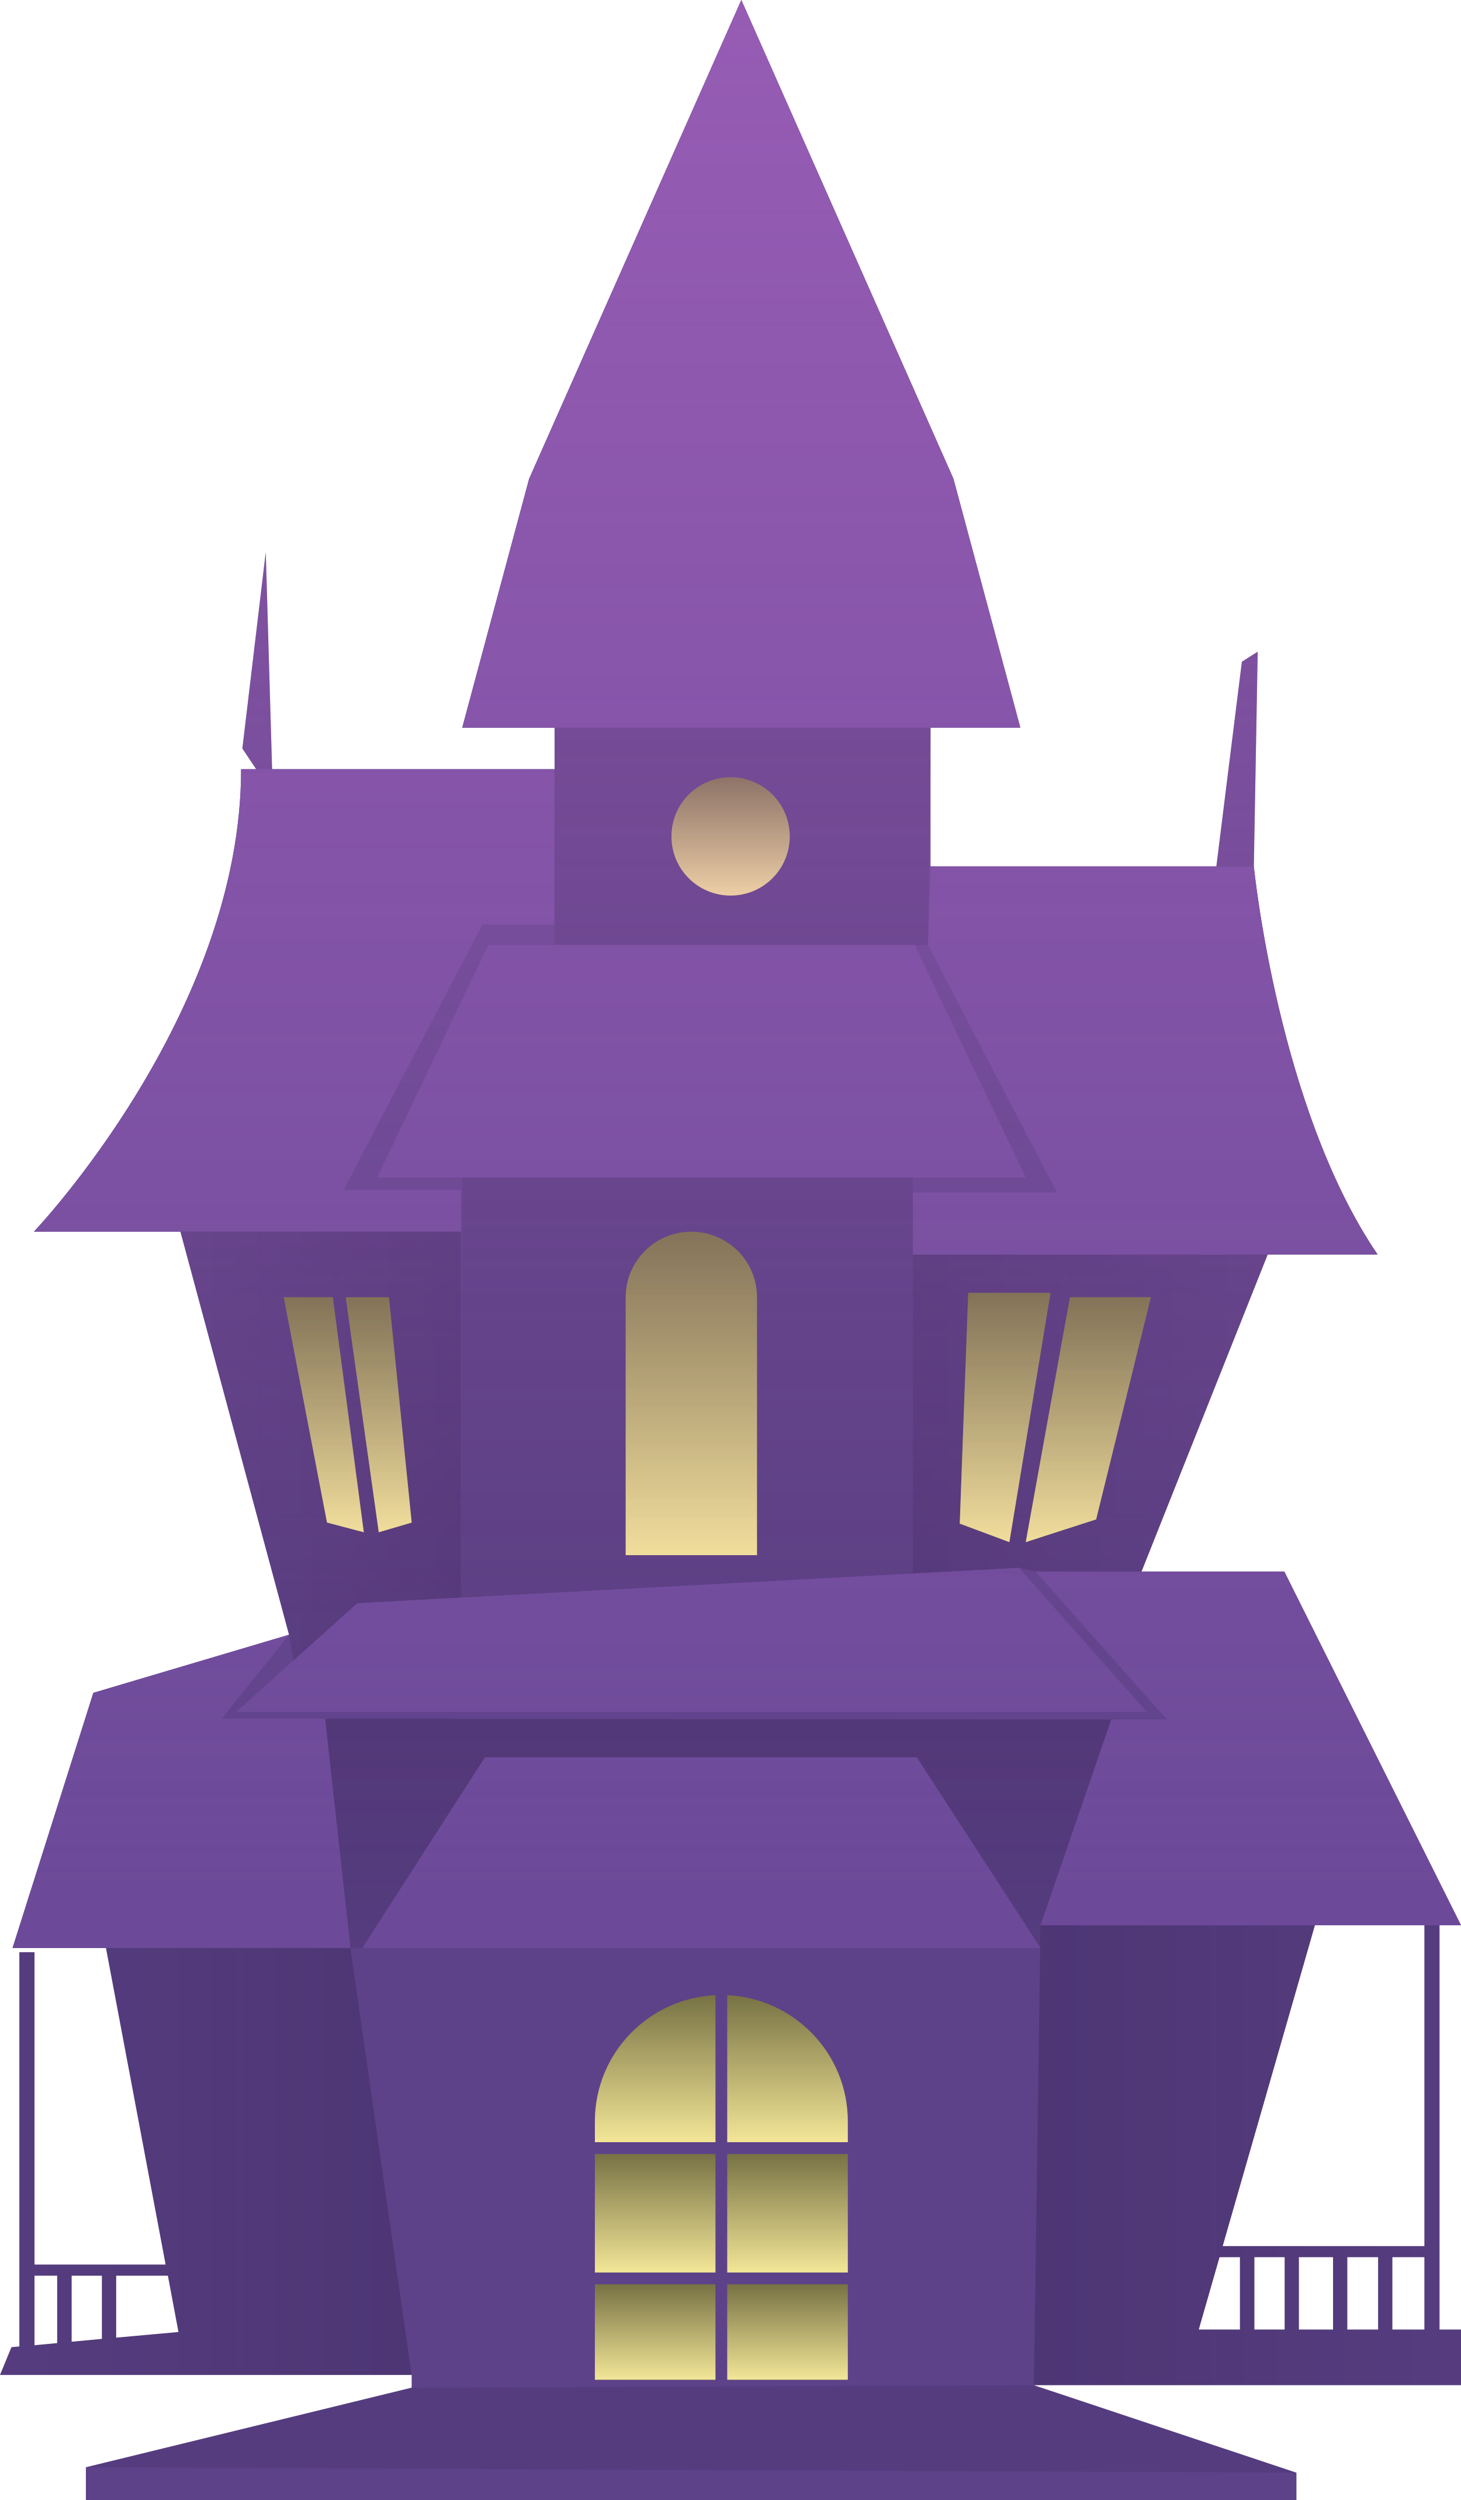 <?xml version="1.0" encoding="UTF-8"?>
<svg id="Layer_2" data-name="Layer 2" xmlns="http://www.w3.org/2000/svg" xmlns:xlink="http://www.w3.org/1999/xlink" viewBox="0 0 83.01 141.99">
  <defs>
    <style>
      .cls-1 {
        fill: url(#linear-gradient-15);
      }

      .cls-2 {
        fill: url(#linear-gradient-13);
      }

      .cls-3 {
        fill: url(#linear-gradient-2);
      }

      .cls-4 {
        fill: url(#linear-gradient-10);
      }

      .cls-5 {
        fill: url(#linear-gradient-12);
      }

      .cls-6 {
        fill: url(#linear-gradient-4);
      }

      .cls-7 {
        fill: url(#linear-gradient-3);
      }

      .cls-8 {
        fill: url(#linear-gradient-5);
      }

      .cls-9 {
        fill: url(#linear-gradient-8);
      }

      .cls-10 {
        fill: url(#linear-gradient-14);
      }

      .cls-11 {
        fill: url(#linear-gradient-20);
      }

      .cls-12 {
        fill: url(#linear-gradient-17);
      }

      .cls-13 {
        fill: url(#linear-gradient-7);
      }

      .cls-14 {
        fill: url(#linear-gradient-9);
      }

      .cls-15 {
        fill: url(#linear-gradient-11);
      }

      .cls-16 {
        fill: url(#linear-gradient-19);
      }

      .cls-17 {
        fill: url(#linear-gradient-6);
      }

      .cls-18 {
        fill: #5d4289;
      }

      .cls-19 {
        fill: url(#linear-gradient-21);
      }

      .cls-20 {
        fill: #6c4a99;
      }

      .cls-21 {
        fill: url(#linear-gradient-16);
      }

      .cls-22 {
        fill: url(#linear-gradient);
      }

      .cls-23 {
        fill: #777244;
      }

      .cls-24 {
        fill: url(#linear-gradient-18);
      }
    </style>
    <linearGradient id="linear-gradient" x1="26.19" y1="82.26" x2="10.26" y2="82.26" gradientUnits="userSpaceOnUse">
      <stop offset="0" stop-color="#100523" stop-opacity=".2"/>
      <stop offset="1" stop-color="#100523" stop-opacity=".1"/>
    </linearGradient>
    <linearGradient id="linear-gradient-2" x1="58.74" y1="122.4" x2="83.01" y2="122.4" gradientUnits="userSpaceOnUse">
      <stop offset="0" stop-color="#100523" stop-opacity=".2"/>
      <stop offset="1" stop-color="#100523" stop-opacity=".1"/>
    </linearGradient>
    <linearGradient id="linear-gradient-3" x1="23.39" y1="122.76" x2="0" y2="122.76" xlink:href="#linear-gradient-2"/>
    <linearGradient id="linear-gradient-4" x1="51.87" y1="80.3" x2="72.03" y2="80.3" xlink:href="#linear-gradient"/>
    <linearGradient id="linear-gradient-5" x1="39.03" y1="66.87" x2="39.03" y2="90.73" gradientUnits="userSpaceOnUse">
      <stop offset="0" stop-color="#100523" stop-opacity=".1"/>
      <stop offset="1" stop-color="#100523" stop-opacity=".1"/>
    </linearGradient>
    <linearGradient id="linear-gradient-6" x1="40.99" y1="97.61" x2="40.99" y2="110.63" xlink:href="#linear-gradient"/>
    <linearGradient id="linear-gradient-7" x1="42.19" y1="41.33" x2="42.19" y2="53.67" gradientUnits="userSpaceOnUse">
      <stop offset="0" stop-color="#100523" stop-opacity=".1"/>
      <stop offset="1" stop-color="#100523" stop-opacity=".1"/>
    </linearGradient>
    <linearGradient id="linear-gradient-8" x1="39.27" y1="135.46" x2="39.27" y2="140.43" xlink:href="#linear-gradient-7"/>
    <linearGradient id="linear-gradient-9" x1="37.23" y1="129.06" x2="37.23" y2="122.33" gradientUnits="userSpaceOnUse">
      <stop offset="0" stop-color="#f3e697"/>
      <stop offset="1" stop-color="#f3e697" stop-opacity="0"/>
    </linearGradient>
    <linearGradient id="linear-gradient-10" x1="44.74" x2="44.74" xlink:href="#linear-gradient-9"/>
    <linearGradient id="linear-gradient-11" x1="44.74" y1="121.66" x2="44.74" y2="113.31" xlink:href="#linear-gradient-9"/>
    <linearGradient id="linear-gradient-12" y1="135.15" y2="129.73" xlink:href="#linear-gradient-9"/>
    <linearGradient id="linear-gradient-13" y1="121.66" y2="113.31" xlink:href="#linear-gradient-9"/>
    <linearGradient id="linear-gradient-14" x1="44.74" y1="135.15" x2="44.74" y2="129.73" xlink:href="#linear-gradient-9"/>
    <linearGradient id="linear-gradient-15" x1="41.51" y1="50.86" x2="41.51" y2="44.14" xlink:href="#linear-gradient-9"/>
    <linearGradient id="linear-gradient-16" x1="39.28" y1="88.32" x2="39.28" y2="69.95" xlink:href="#linear-gradient-9"/>
    <linearGradient id="linear-gradient-17" x1="21.52" y1="87.02" x2="21.52" y2="73.67" xlink:href="#linear-gradient-9"/>
    <linearGradient id="linear-gradient-18" x1="18.4" y1="87.02" x2="18.4" y2="73.67" xlink:href="#linear-gradient-9"/>
    <linearGradient id="linear-gradient-19" x1="57.11" y1="87.58" x2="57.11" y2="73.42" xlink:href="#linear-gradient-9"/>
    <linearGradient id="linear-gradient-20" x1="61.83" y1="87.58" x2="61.83" y2="73.67" xlink:href="#linear-gradient-9"/>
    <linearGradient id="linear-gradient-21" x1="41.51" y1="0" x2="41.51" y2="141.99" gradientUnits="userSpaceOnUse">
      <stop offset="0" stop-color="#d777dd" stop-opacity=".4"/>
      <stop offset=".76" stop-color="#d777dd" stop-opacity="0"/>
    </linearGradient>
  </defs>
  <g id="OBJECTS">
    <g>
      <path class="cls-18" d="M81.79,128.19v-18.85h1.22l-10.04-20.09h-8.11l7.17-18.01h6.24c-5.67-8.32-7.03-22.03-7.03-22.03l.22-12.2-.9.57-1.45,11.62h-16.24v-7.89h5.1l-3.8-14.13L42.12,0l-12.05,27.19-3.8,14.13h5.24v2.37H15.46l-.36-12.34-1.33,11.16.79,1.18h-.86c0,13.92-11.77,26.26-11.77,26.26h8.32l6.17,22.89-11.12,3.3-4.59,14.49h5.31l3.39,17.98H1.96v-17.74h-.86v22.39l-.45.04-.65,1.58h23.39v.72l-18.51,4.52v1.86h68.78v-1.55l-14.92-4.97h24.27v-3.16h-1.22v-4.11ZM5.79,129.24v3.59l-1.72.16v-3.75h1.72ZM1.96,129.24h1.29v3.83l-1.29.12v-3.95ZM6.6,132.76v-3.52h2.94l.6,3.2-3.54.32ZM80.93,132.3h-1.82v-4.11h1.82v4.11ZM73.8,128.19h1.94v4.11h-1.94v-4.11ZM72.99,132.3h-1.72v-4.11h1.72v4.11ZM76.55,128.19h1.75v4.11h-1.75v-4.11ZM74.71,109.34h6.22v18.22h-11.46l5.24-18.22ZM69.29,128.19h1.16v4.11h-2.34l1.18-4.11Z"/>
      <g>
        <polygon class="cls-22" points="26.19 69.95 26.19 90.73 20.3 91.05 16.72 94.56 16.43 92.84 10.26 69.95 26.19 69.95"/>
        <path class="cls-3" d="M58.74,135.46h24.27v-3.16h-1.22v-22.96h-.86v18.22h-11.46l5.24-18.22h-15.59l-.38,26.12ZM79.11,128.19h1.82v4.11h-1.82v-4.11ZM76.55,128.19h1.75v4.11h-1.75v-4.11ZM73.8,128.19h1.94v4.11h-1.94v-4.11ZM71.27,128.19h1.72v4.11h-1.72v-4.11ZM69.29,128.19h1.16v4.11h-2.34l1.18-4.11Z"/>
        <path class="cls-7" d="M19.91,110.63H6.03l3.39,17.98H1.96v-17.74h-.86v22.39l-.45.04-.65,1.58h23.39l-3.48-24.25ZM3.25,133.07l-1.29.12v-3.95h1.29v3.83ZM5.79,132.84l-1.72.16v-3.75h1.72v3.59ZM6.6,132.76v-3.52h2.94l.6,3.2-3.54.32Z"/>
        <polygon class="cls-6" points="51.87 71.25 51.87 89.36 57.9 89.04 58.83 89.25 64.86 89.25 72.03 71.25 51.87 71.25"/>
        <polygon class="cls-8" points="26.26 66.87 26.19 90.73 51.87 89.36 51.87 66.87 26.26 66.87"/>
        <polygon class="cls-17" points="18.47 97.61 63.5 97.65 59.12 109.34 59.12 110.63 19.91 110.63 18.47 97.61"/>
        <polygon class="cls-13" points="31.5 41.33 52.88 41.33 52.73 53.67 31.5 53.67 31.5 41.33"/>
        <polygon class="cls-9" points="4.88 140.12 73.66 140.43 58.74 135.46 23.39 135.6 4.88 140.12"/>
      </g>
      <g>
        <polygon class="cls-20" points="52.88 41.33 57.97 41.33 54.17 27.19 42.12 0 30.06 27.19 26.26 41.33 31.5 41.33 52.88 41.33"/>
        <path class="cls-20" d="M52.73,53.67l7.32,14.06h-8.18v3.52h26.4c-5.67-8.32-7.03-22.03-7.03-22.03h-18.37l-.14,4.45Z"/>
        <path class="cls-20" d="M26.19,69.95v-2.37h-6.67l7.89-15.07h4.09v-8.83H13.7c0,13.92-11.77,26.26-11.77,26.26h24.25Z"/>
        <polygon class="cls-20" points="51.97 53.67 27.74 53.67 21.43 66.87 58.28 66.87 51.97 53.67"/>
        <polygon class="cls-20" points="13.42 97.22 65.15 97.22 57.9 89.04 20.3 91.05 13.42 97.22"/>
        <polygon class="cls-20" points="12.59 97.61 16.43 92.84 5.31 96.14 .72 110.63 19.91 110.63 18.47 97.61 12.59 97.61"/>
        <polygon class="cls-20" points="72.97 89.25 58.83 89.25 66.29 97.65 63.14 97.65 59.12 109.34 83.01 109.34 72.97 89.25"/>
        <polygon class="cls-20" points="27.55 99.8 20.59 110.63 59.12 110.63 52.09 99.8 27.55 99.8"/>
      </g>
      <g>
        <g>
          <g>
            <rect class="cls-23" x="33.8" y="122.33" width="6.85" height="6.73"/>
            <rect class="cls-23" x="41.32" y="122.33" width="6.85" height="6.73"/>
            <path class="cls-23" d="M41.32,121.66h6.85v-1.18c0-3.86-3.04-6.99-6.85-7.17v8.35Z"/>
            <rect class="cls-23" x="33.8" y="129.73" width="6.85" height="5.42"/>
            <path class="cls-23" d="M40.65,121.66v-8.35c-3.81.18-6.85,3.31-6.85,7.17v1.18h6.85Z"/>
            <rect class="cls-23" x="41.32" y="129.73" width="6.85" height="5.42"/>
          </g>
          <g>
            <rect class="cls-14" x="33.8" y="122.33" width="6.85" height="6.73"/>
            <rect class="cls-4" x="41.32" y="122.33" width="6.85" height="6.73"/>
            <path class="cls-15" d="M41.32,121.66h6.85v-1.18c0-3.86-3.04-6.99-6.85-7.17v8.35Z"/>
            <rect class="cls-5" x="33.8" y="129.73" width="6.85" height="5.42"/>
            <path class="cls-2" d="M40.65,121.66v-8.35c-3.81.18-6.85,3.31-6.85,7.17v1.18h6.85Z"/>
            <rect class="cls-10" x="41.32" y="129.73" width="6.85" height="5.42"/>
          </g>
        </g>
        <g>
          <path class="cls-23" d="M44.87,47.5c0,1.86-1.5,3.36-3.36,3.36s-3.36-1.5-3.36-3.36,1.5-3.36,3.36-3.36,3.36,1.5,3.36,3.36Z"/>
          <path class="cls-1" d="M44.87,47.5c0,1.86-1.5,3.36-3.36,3.36s-3.36-1.5-3.36-3.36,1.5-3.36,3.36-3.36,3.36,1.5,3.36,3.36Z"/>
        </g>
        <g>
          <path class="cls-23" d="M43.01,88.32h-7.46v-14.64c0-.93.34-1.79.91-2.44.68-.79,1.69-1.29,2.82-1.29h0c1.03,0,1.96.42,2.64,1.09.68.68,1.09,1.61,1.09,2.64v14.64Z"/>
          <path class="cls-21" d="M43.01,88.32h-7.46v-14.64c0-.93.34-1.79.91-2.44.68-.79,1.69-1.29,2.82-1.29h0c1.03,0,1.96.42,2.64,1.09.68.68,1.09,1.61,1.09,2.64v14.64Z"/>
        </g>
        <g>
          <polygon class="cls-23" points="23.39 86.47 22.1 73.67 19.64 73.67 21.52 87.02 23.39 86.47"/>
          <polygon class="cls-12" points="23.39 86.47 22.1 73.67 19.64 73.67 21.52 87.02 23.39 86.47"/>
        </g>
        <g>
          <polygon class="cls-23" points="20.67 87.02 18.58 86.47 16.12 73.67 18.91 73.67 20.67 87.02"/>
          <polygon class="cls-24" points="20.67 87.02 18.58 86.47 16.12 73.67 18.91 73.67 20.67 87.02"/>
        </g>
        <g>
          <polygon class="cls-23" points="55.01 73.42 59.69 73.42 57.35 87.58 54.53 86.53 55.01 73.42"/>
          <polygon class="cls-16" points="55.01 73.42 59.69 73.42 57.35 87.58 54.53 86.53 55.01 73.42"/>
        </g>
        <g>
          <polygon class="cls-23" points="58.28 87.58 60.79 73.67 65.39 73.67 62.28 86.29 58.28 87.58"/>
          <polygon class="cls-11" points="58.28 87.58 60.79 73.67 65.39 73.67 62.28 86.29 58.28 87.58"/>
        </g>
      </g>
      <path class="cls-19" d="M81.79,128.19v-18.85h1.22l-10.04-20.09h-8.11l7.17-18.01h6.24c-5.67-8.32-7.03-22.03-7.03-22.03l.22-12.2-.9.57-1.45,11.62h-16.24v-7.89h5.1l-3.8-14.13L42.12,0l-12.05,27.19-3.8,14.13h5.24v2.37H15.46l-.36-12.34-1.33,11.16.79,1.18h-.86c0,13.92-11.77,26.26-11.77,26.26h8.32l6.17,22.89-11.12,3.3-4.59,14.49h5.31l3.39,17.98H1.96v-17.74h-.86v22.39l-.45.04-.65,1.58h23.39v.72l-18.51,4.52v1.86h68.78v-1.55l-14.92-4.97h24.27v-3.16h-1.22v-4.11ZM5.79,129.24v3.59l-1.72.16v-3.75h1.72ZM1.96,129.24h1.29v3.83l-1.29.12v-3.95ZM6.6,132.76v-3.52h2.94l.6,3.2-3.54.32ZM80.93,132.3h-1.82v-4.11h1.82v4.11ZM73.8,128.19h1.94v4.11h-1.94v-4.11ZM72.99,132.3h-1.72v-4.11h1.72v4.11ZM76.55,128.19h1.75v4.11h-1.75v-4.11ZM74.71,109.34h6.22v18.22h-11.46l5.24-18.22ZM69.29,128.19h1.16v4.11h-2.34l1.18-4.11Z"/>
    </g>
  </g>
</svg>